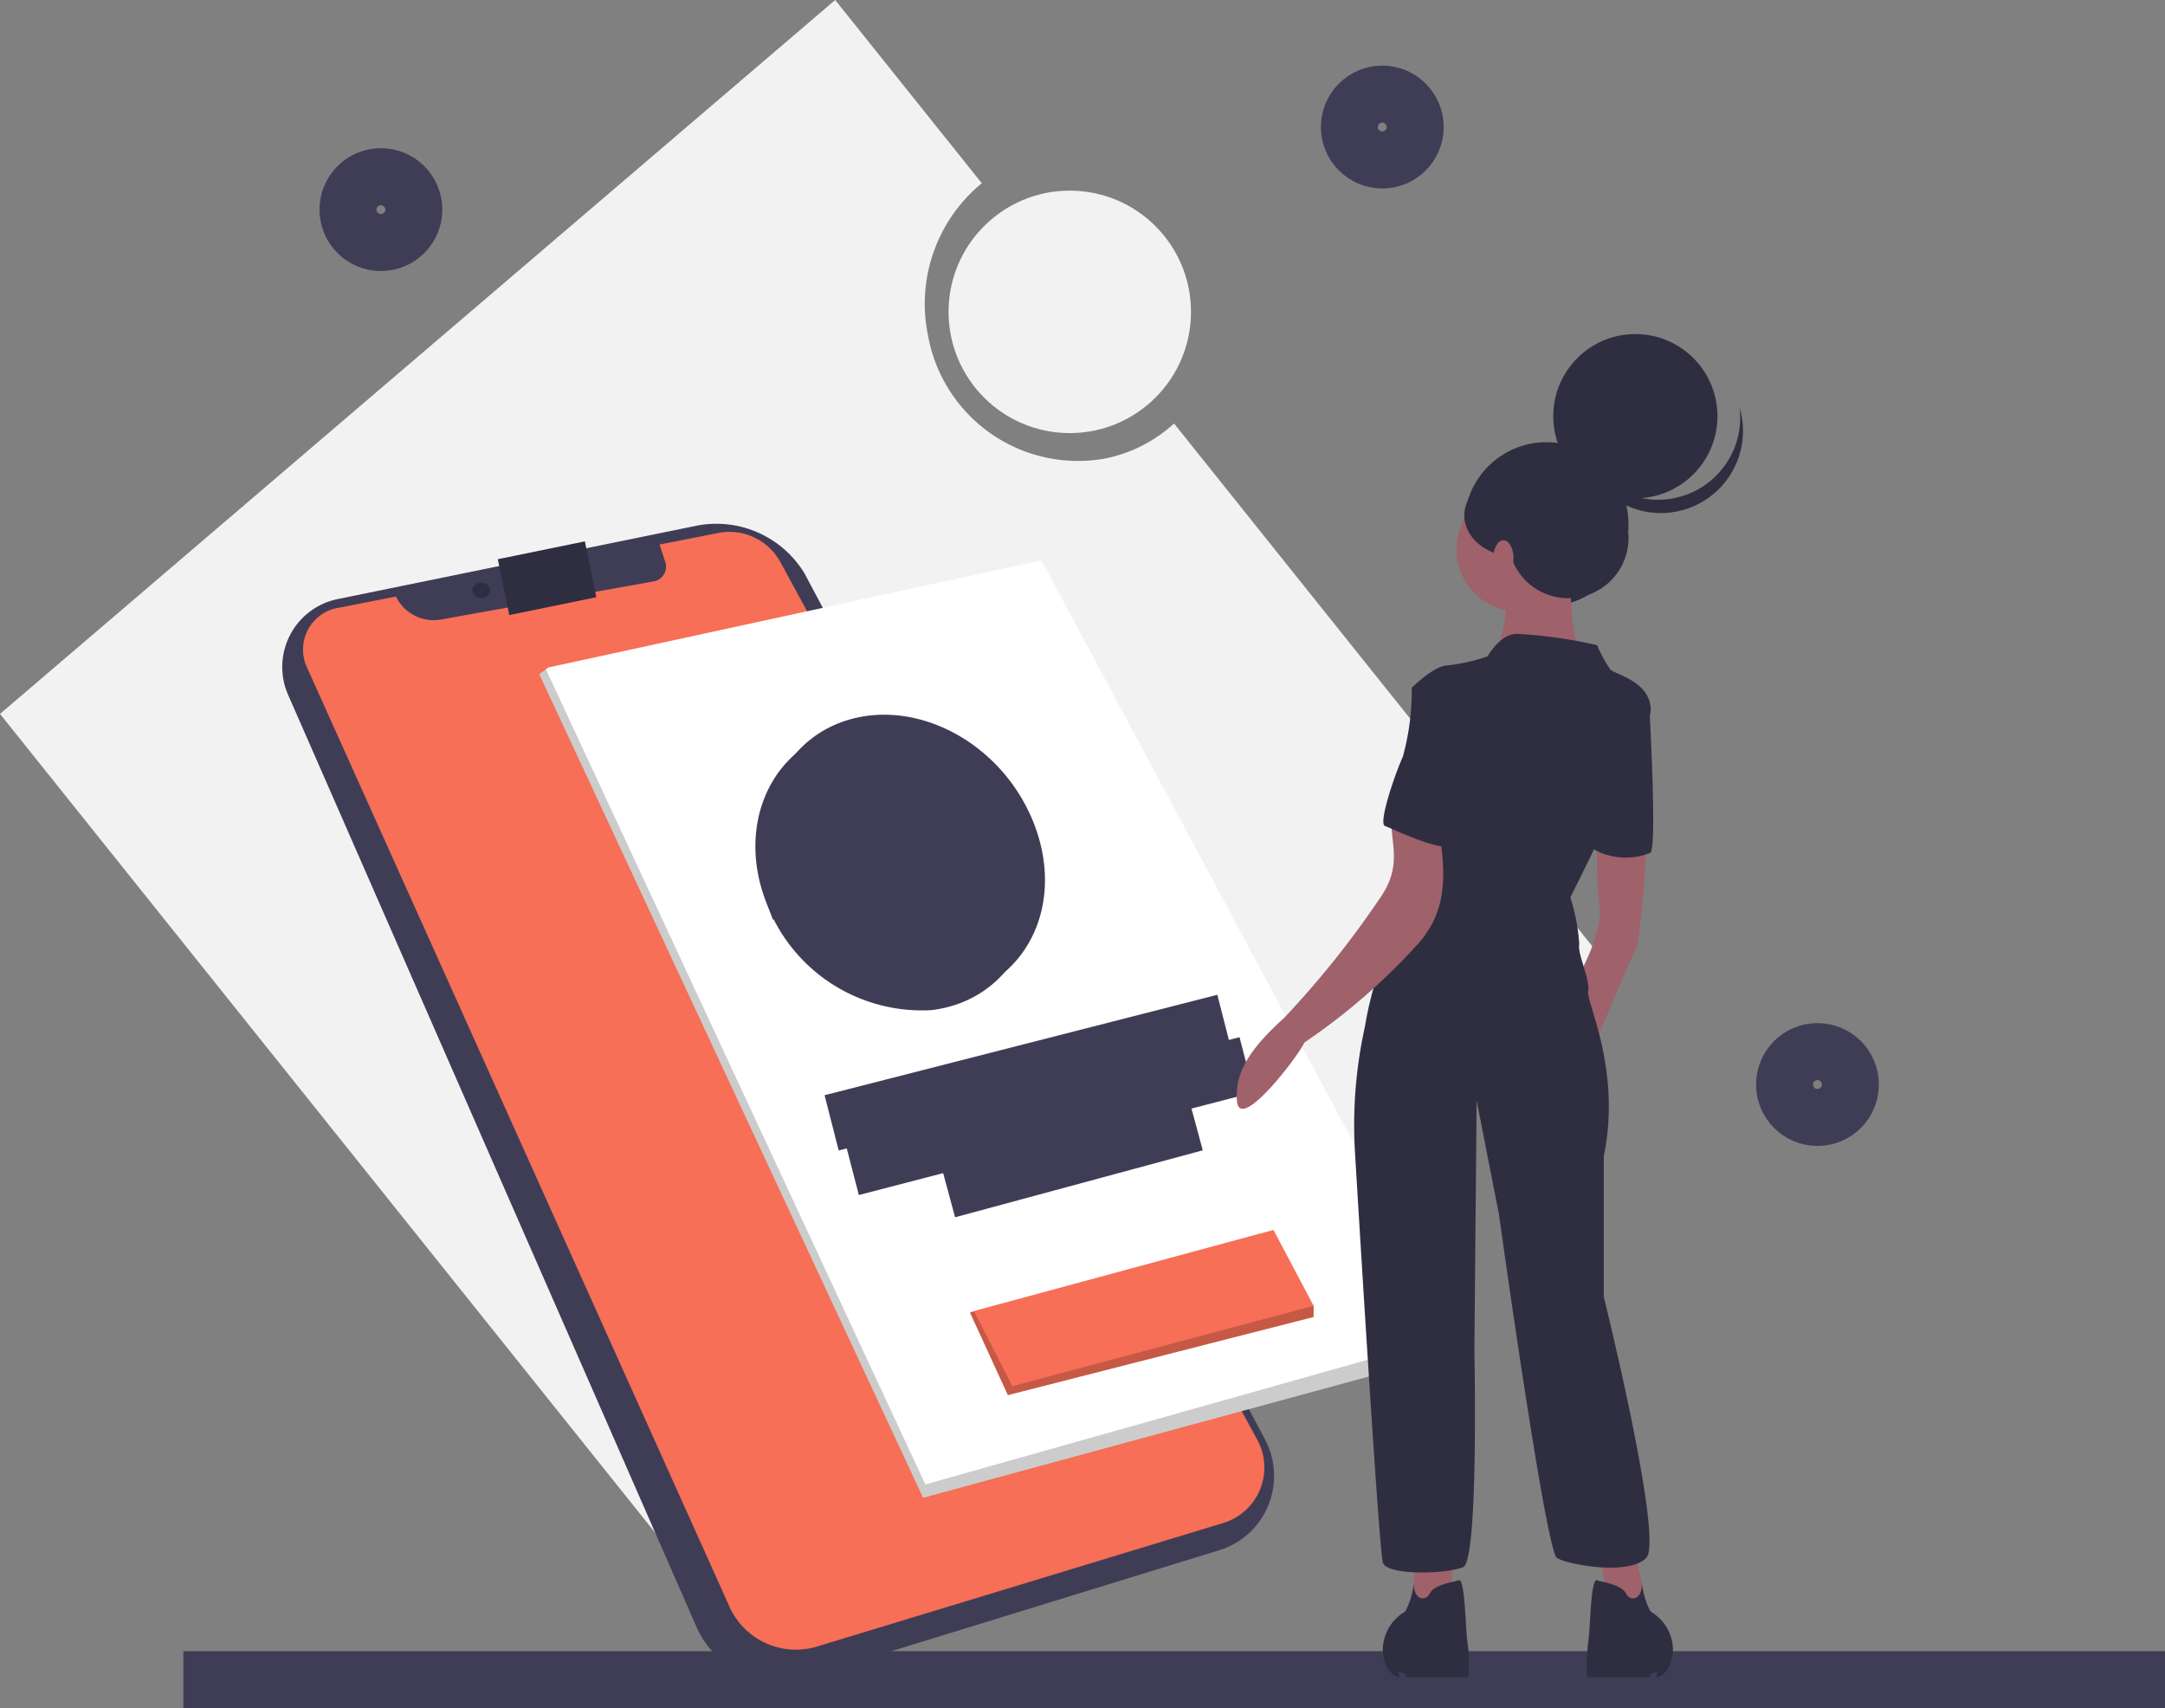<svg xmlns="http://www.w3.org/2000/svg" viewBox="0 0 75.965 59.927"><rect x="0" y="0" width="75.965" height="59.927" fill="#808080" stroke="none"/><defs><style>.a{fill:#f2f2f2;}.b,.h{fill:#3f3d56;}.c{fill:#f66f56;}.d,.i{fill:none;}.d{stroke:#2f2e41;}.d,.h,.i{stroke-miterlimit:10;stroke-width:2px;}.e{fill:#2f2e41;}.f{fill:#fff;}.g{opacity:0.2;}.h,.i{stroke:#3f3d56;}.j{fill:#9f616a;}.k{fill:#a0616a;}</style></defs><g transform="translate(-95 -1338.895)"><path class="a" d="M171.2,107.1,156.118,88.25a5.065,5.065,0,0,1-2.44,1.232,5.347,5.347,0,0,1-6.195-4.332,5.472,5.472,0,0,1,1.889-5.33l-5.144-6.428L114.923,98.438,141.9,132.147Z" transform="translate(-19.923 1265.503)"/><path class="b" d="M255.9,308.1l-12.569,2.569a2.431,2.431,0,0,0-1.74,3.357l14.329,32.7a3.193,3.193,0,0,0,3.86,1.771l14.483-4.459a2.728,2.728,0,0,0,1.606-3.888l-16.156-30.379A3.614,3.614,0,0,0,255.9,308.1Z" transform="translate(-136.483 1049.243)"/><path class="c" d="M251.9,314.34l2.067-.407h0a1.467,1.467,0,0,0,1.581.807l7.468-1.34a.524.524,0,0,0,.4-.681l-.2-.609,2.057-.406a2.038,2.038,0,0,1,2.185,1.026l16.732,30.792A2.031,2.031,0,0,1,283,346.434l-14.26,4.337a2.554,2.554,0,0,1-3.072-1.4l-14.832-32.968a1.486,1.486,0,0,1,1.067-2.067Z" transform="translate(-145.073 1045.889)"/><line class="d" x1="3.054" y2="0.626" transform="translate(112.669 1358.867)"/><ellipse class="e" cx="0.313" cy="0.274" rx="0.313" ry="0.274" transform="translate(111.573 1359.337)"/><path class="f" d="M241.654,255.057l13.468,28.893,18.714-5.09v-.626l-14.564-27.171-17.3,3.758-.082.062Z" transform="translate(-127.732 1107.49)"/><path class="g" d="M241.654,300.027l13.468,28.893,18.714-5.09V323.2L255.2,328.451l-13.315-28.6Z" transform="translate(-127.732 1062.521)"/><line class="h" x1="13.781" y2="3.524" transform="translate(124.18 1374.763)"/><line class="h" x1="13.859" y2="3.602" transform="translate(124.884 1376.25)"/><line class="h" x1="8.691" y2="2.349" transform="translate(128.251 1378.286)"/><path class="c" d="M434.654,553.961l1.269,2.763.062.134.216-.055,10.511-2.686v-.392l-1.409-2.662-10.414,2.819-.093.031Z" transform="translate(-305.62 830.981)"/><path class="g" d="M434.654,585.3l1.269,2.763.062.134.216-.055,10.511-2.686v-.392l-10.571,2.819-1.346-2.631Z" transform="translate(-305.62 799.643)"/><line class="i" x2="69.532" transform="translate(101.433 1397.823)"/><path class="h" d="M473.628,414.591c-.9-2.343-3.373-3.686-5.36-3.053-1.822.58-2.571,2.638-1.8,4.639a4.828,4.828,0,0,0,4.8,3.178C473.382,419.077,474.524,416.934,473.628,414.591Z" transform="translate(-343.662 953.98)"/><path class="g" d="M473.628,414.591c-.9-2.343-3.373-3.686-5.36-3.053-1.822.58-2.571,2.638-1.8,4.639a4.828,4.828,0,0,0,4.8,3.178C473.382,419.077,474.524,416.934,473.628,414.591Z" transform="translate(-343.662 953.98)"/><path class="h" d="M478.628,409.591c-.9-2.343-3.373-3.686-5.36-3.054-1.822.58-2.57,2.638-1.8,4.639a4.828,4.828,0,0,0,4.8,3.178C478.382,414.078,479.524,411.934,478.628,409.591Z" transform="translate(-348.27 958.588)"/><circle class="i" cx="1.155" cy="1.155" r="1.155" transform="translate(142.347 1342.197)"/><circle class="i" cx="1.155" cy="1.155" r="1.155" transform="translate(157.616 1375.788)"/><circle class="i" cx="1.155" cy="1.155" r="1.155" transform="translate(107.21 1345.094)"/><circle class="a" cx="4.253" cy="4.253" r="4.253" transform="translate(128.283 1345.583)"/><circle class="e" cx="2.881" cy="2.881" r="2.881" transform="translate(146.378 1354.408)"/><path class="j" d="M716.985,692.377l.548,2.349H716.2l-.548-2.662Z" transform="translate(-564.617 701.021)"/><path class="j" d="M634.985,696.064v2.192l-1.331.157v-2.349Z" transform="translate(-489.038 697.334)"/><path class="j" d="M822.161,450.537a32.07,32.07,0,0,1-.313,3.6c-.157.235-1.566,3.6-1.566,3.6l-.7-2.192s1.1-1.8.94-2.819a11.7,11.7,0,0,1-.058-2.271Z" transform="translate(-669.401 917.962)"/><circle class="j" cx="2.192" cy="2.192" r="2.192" transform="translate(146.104 1355.97)"/><path class="j" d="M787.239,322.456s-.078,3.132.47,3.6-3.132.078-3.132.078.783-2.192.157-2.662S787.239,322.456,787.239,322.456Z" transform="translate(-637.142 1035.942)"/><path class="e" d="M726.4,358.18s.47-.861,1.1-.783a16.168,16.168,0,0,1,2.741.392,4.669,4.669,0,0,0,.47.861c.157.157,1.331.391,1.409,1.331s-2.819,6.656-2.819,6.656a6.8,6.8,0,0,1,.313,1.644c-.078.313.391,1.253.313,1.644s1.174,2.741.548,5.794v4.933s2.114,8.535,1.488,9.161-2.741.235-3.132,0-2.036-12.058-2.036-12.058l-.783-3.993-.078,8.77s.157,7.36-.392,7.6-2.662.313-2.819-.157c-.122-.366-.721-10.116-.978-14.389a15.965,15.965,0,0,1,.345-4.4,12.569,12.569,0,0,1,1.338-3.92c1.018-1.331,1.644-5.559,1.644-5.559l-1.331-2.427s.783-.783,1.253-.783A6.451,6.451,0,0,0,726.4,358.18Z" transform="translate(-579.201 1003.741)"/><path class="e" d="M830.592,383.456l.413.281s.292,5.043.057,5.357a2.339,2.339,0,0,1-1.991-.116A56.967,56.967,0,0,1,830.592,383.456Z" transform="translate(-678.146 979.718)"/><path class="j" d="M676.172,436.866c.229,1.59.43,3.005-.742,4.286a21.992,21.992,0,0,1-3.957,3.427c-.144.381-2.254,3.177-2.361,2.062s.622-1.99,1.658-2.933a32.854,32.854,0,0,0,3.3-4.112c.818-1.123.481-1.823.453-2.761S675.851,436.878,676.172,436.866Z" transform="translate(-530.708 930.893)"/><path class="e" d="M735.594,781.255a2.675,2.675,0,0,1-.313,1.112,1.564,1.564,0,0,0-.783,1.409c.078.861.587.9.587.9l-.039-.2.235.078.039.117h2.192a7.058,7.058,0,0,0-.039-1.214c-.078-.391-.078-2.271-.313-2.192s-.861.157-1.018.47S735.516,781.944,735.594,781.255Z" transform="translate(-590.978 613.067)"/><path class="e" d="M827.88,781.255a2.674,2.674,0,0,0,.313,1.112,1.564,1.564,0,0,1,.783,1.409c-.078.861-.587.9-.587.9l.039-.2-.235.078-.039.117h-2.192a7.064,7.064,0,0,1,.039-1.214c.078-.391.078-2.271.313-2.192s.861.157,1.018.47S827.958,781.944,827.88,781.255Z" transform="translate(-675.277 613.067)"/><path class="e" d="M736.943,378.456l-1.1.235a8.638,8.638,0,0,1-.313,2.427c-.313.7-.861,2.349-.626,2.427s2.427,1.174,2.584.548S738.039,378.456,736.943,378.456Z" transform="translate(-591.309 984.327)"/><circle class="e" cx="2.881" cy="2.881" r="2.881" transform="translate(149.5 1350.615)"/><path class="e" d="M827.106,258.608a2.882,2.882,0,0,1-4.45-1.513,2.882,2.882,0,1,0,5.621-1.182A2.881,2.881,0,0,1,827.106,258.608Z" transform="translate(-672.24 1097.273)"/><circle class="e" cx="2.113" cy="2.113" r="2.113" transform="translate(147.915 1355.657)"/><ellipse class="e" cx="1.873" cy="1.465" rx="1.873" ry="1.465" transform="translate(146.378 1355.513)"/><ellipse class="k" cx="0.355" cy="0.629" rx="0.355" ry="0.629" transform="translate(147.396 1357.85)"/></g></svg>